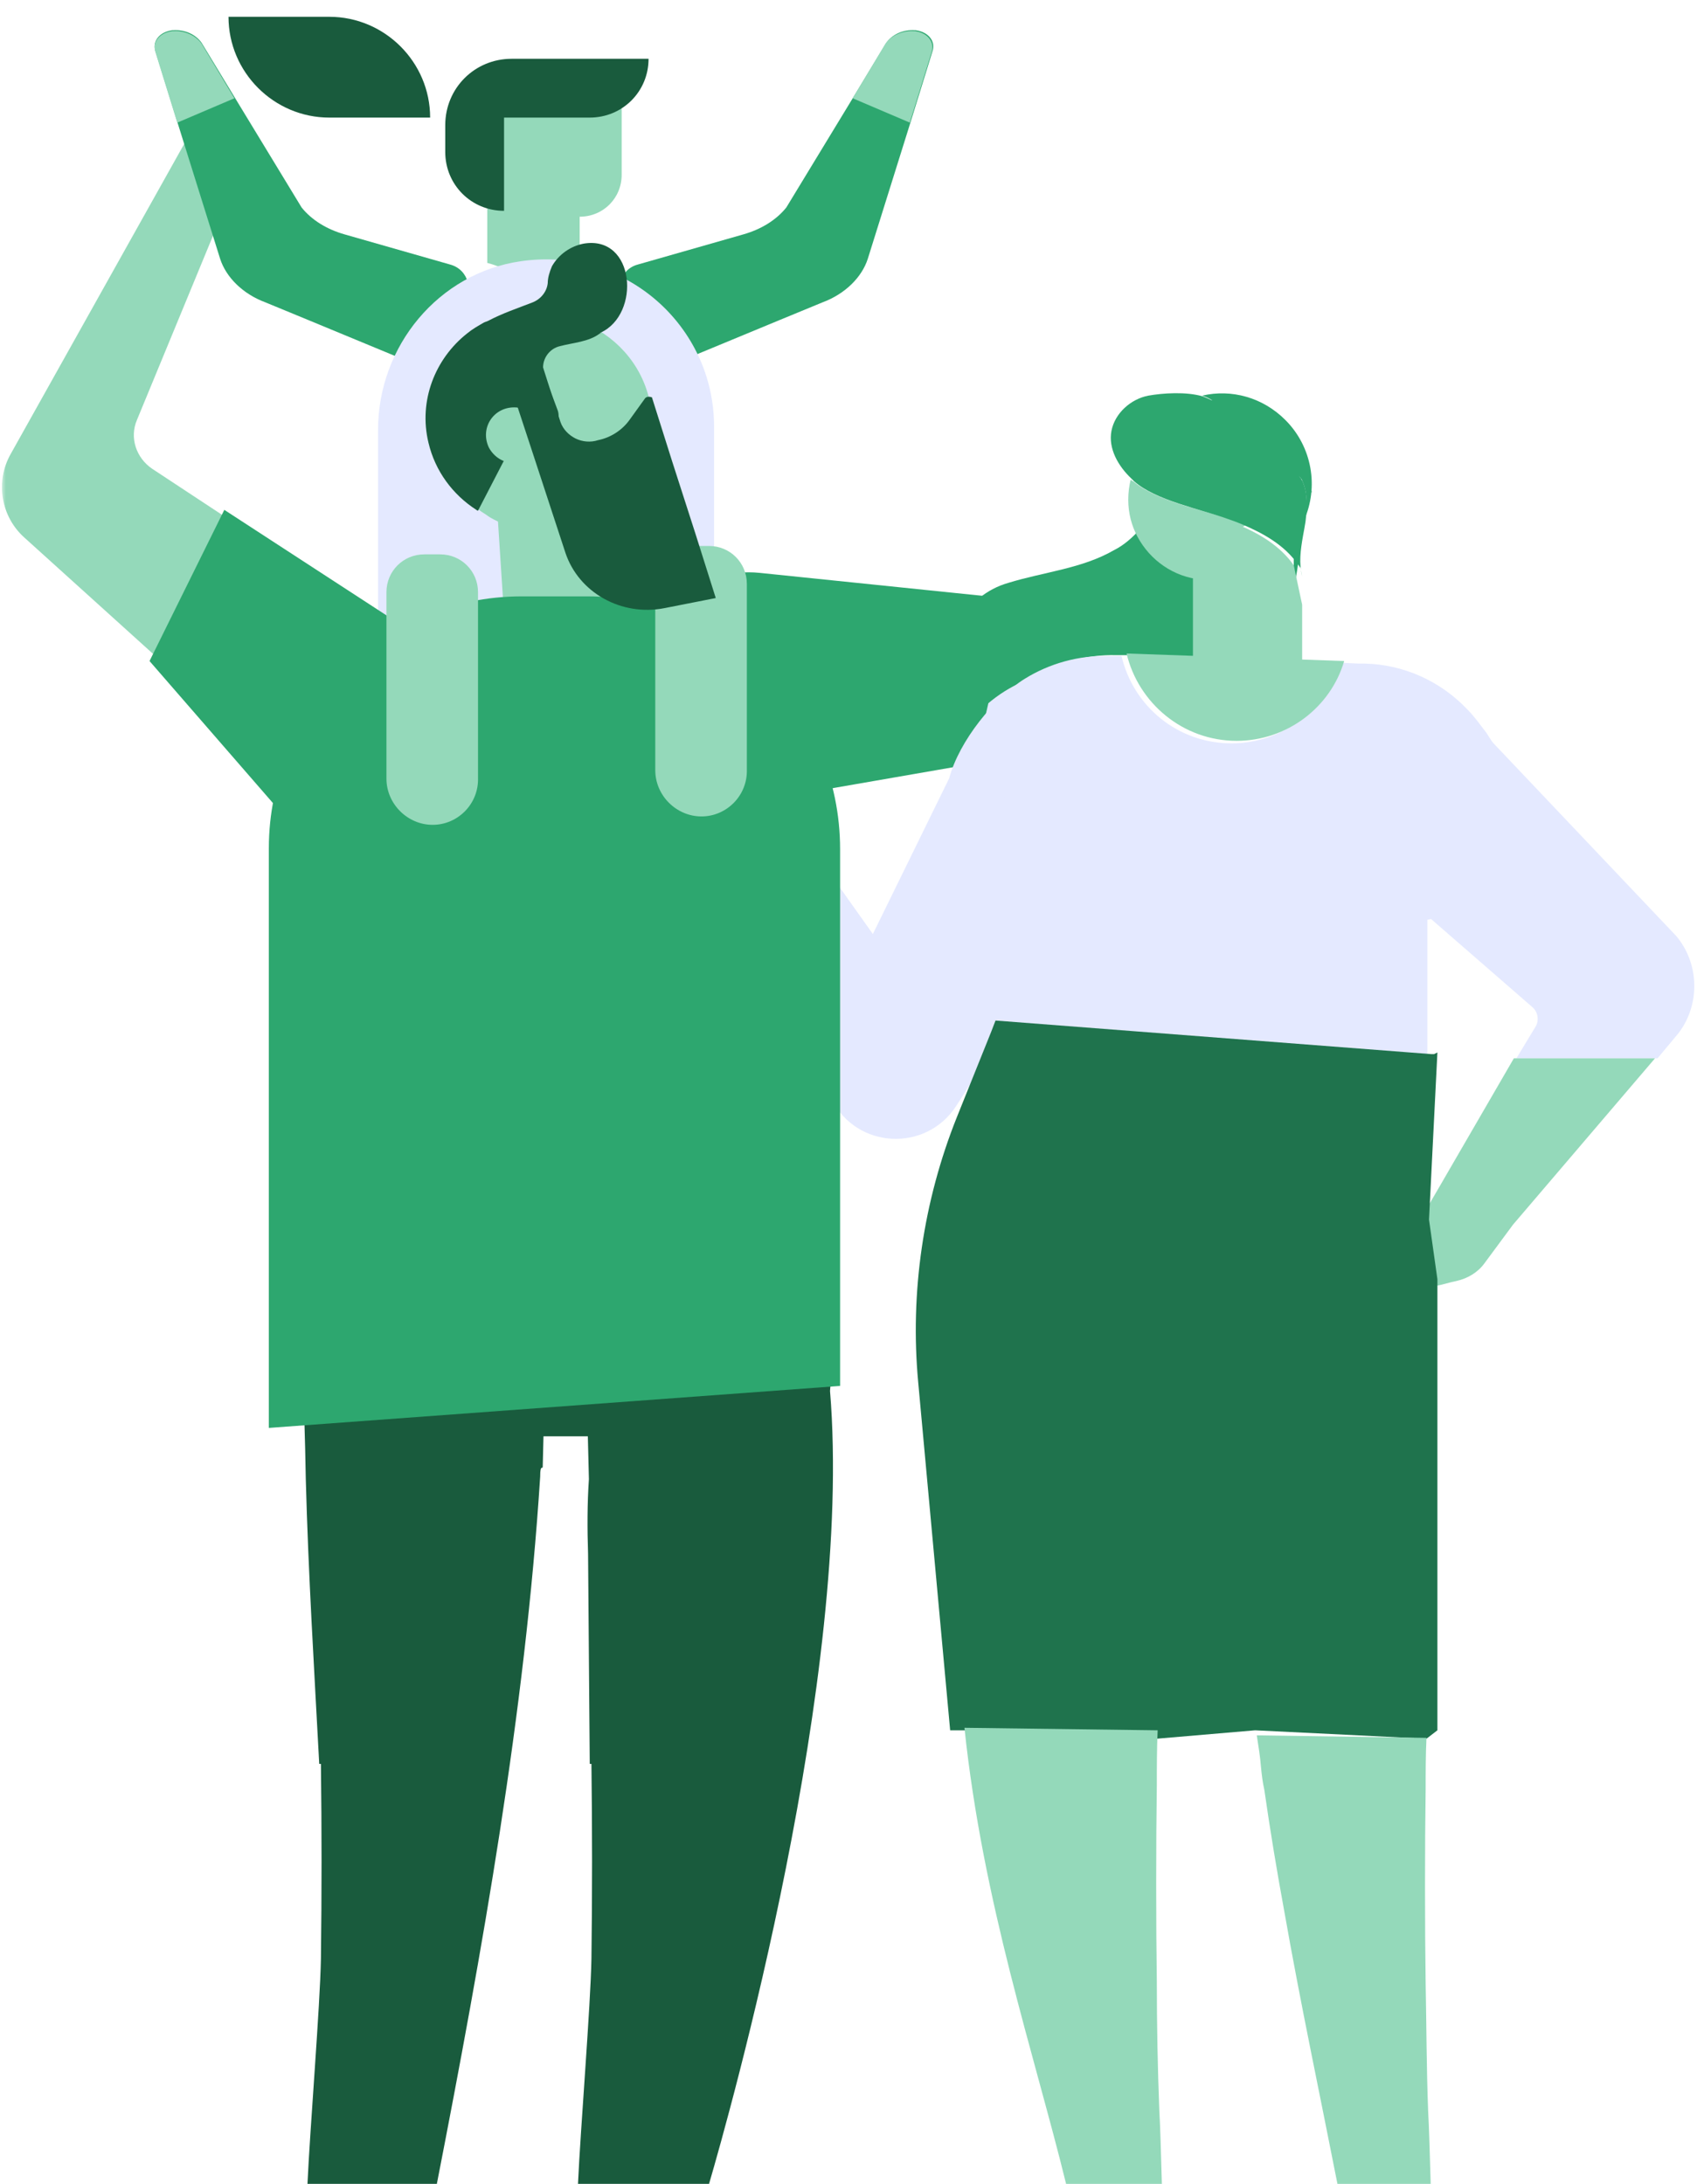<svg id="Layer_1" xmlns="http://www.w3.org/2000/svg" viewBox="0 0 202 260" enable-background="new 0 0 202 260"><style>.st0{fill:#195b3d}.st0,.st1,.st6,.st7{fill-rule:evenodd;clip-rule:evenodd}.st1{fill:#e4e9ff}.st6{fill:#94d9ba}.st7{fill:#2da76f}</style><path class="st0" d="M38 210h.2c.1 7.8.1 15.5 0 23.2-.1 5.6-1.3 20.2-1.6 26.8H52c5.4-27.7 10.5-56.1 12.3-84.2 0-.3 0-.7.1-1l.2-.1.4-15.9.4-.8-29.3 6.7c.1 4 .2 5.7.3 11.4.3 11.3 1 22.6 1.6 33.9zm32-25l.2 25h.2c.1 7.8.1 15.5 0 23.2-.1 5.6-1.3 20.2-1.6 26.8h15.6c2.4-8.2 17.2-60.6 14.4-94.4.2-2.3.3-5.5-.8-6.4-.2-1.3-.5-2.5-.7-3.8-2.9-12.1-5.7-12.5-8.2-7.9-6.1-9.9-3.6 2.3-3.1 8.5-.3 1-.5 2-.8 3-.4-.3-.8-.9-1.1-1.1-.1-.1-.2-.2-.3-.2-.1 0-.2-.1-.3-.1-1.4-.6-2.9-1.2-4.4-1.7.1.1-1.8-.4-1.9-.5-1.1-.2-2.2-.3-3.3-.4-1.4-.1-2.8-.2-4.2-.2.1 7.1.2 14.2.4 21.3-.2 2.9-.2 5.9-.1 8.9z"/><path id="Fill-1" class="st1" d="M94.6 98.1l9.3 13.1L116 86.5c.4-.9.9-1.7 1.4-2.4 2-2.8 4.8-4.9 8-6-3.7 2.3-6.5 6-7.7 10.4l6.3 4-1.6 15-1.4 12.8-.2.5-7 10.9c-3.6 5.5-11.8 5.1-14.8-.8L76.4 87l8.3 16.2 9.9-5.1z"/><path id="Fill-3" d="M81.7 83.4l5.1 9.2 4.9 6.9-9.9 5-8.3-16.2c-.1-.2-.2-.4-.2-.5-1-1.9-.3-4.2 1.5-5.3l1.1-.7c2.1-1.2 4.7-.5 5.8 1.6" fill-rule="evenodd" clip-rule="evenodd" fill="#ffacea"/><defs><filter id="Adobe_OpacityMaskFilter" filterUnits="userSpaceOnUse" x=".2" y="15.2" width="54" height="80.8"><feColorMatrix values="1 0 0 0 0 0 1 0 0 0 0 0 1 0 0 0 0 0 1 0"/></filter></defs><mask maskUnits="userSpaceOnUse" x=".2" y="15.2" width="54" height="80.8" id="mask-2_1_"><g filter="url(#Adobe_OpacityMaskFilter)"><path id="path-1_1_" fill-rule="evenodd" clip-rule="evenodd" fill="#fff" d="M.2 15.2h54V96H.2z"/></g></mask><path id="Fill-5" d="M54.2 79.6L18.1 55.8c-1.9-1.3-2.7-3.7-1.8-5.8l12.3-29.8c.5-1.3.3-2.8-.7-3.8-1.7-1.8-4.6-1.5-5.9.6L1.3 54C-.6 57.3.1 61.5 2.9 64l35.4 32 15.9-16.4z" mask="url(#mask-2_1_)" fill-rule="evenodd" clip-rule="evenodd" fill="#94d9ba"/><path id="Fill-8" class="st6" d="M58 11.9v19.4c.8.2 1.5.5 2.3.8 1.1.5 2.2 1.1 3.3 1.9l5.4-.9v-7.3c2.8 0 5-2.2 5-5V10.2l-16 1.7z"/><path id="Fill-10" class="st0" d="M60 14v11.1c-3.9 0-7-3.1-7-7v-3.2c0-4.4 3.5-7.9 7.9-7.9h16.3c0 3.9-3.1 7-7 7H60z"/><path id="Fill-12" class="st0" d="M51 14H39.2c-6.6 0-12-5.4-12-12h12c6.6 0 12 5.4 12 12"/><path id="Fill-14" class="st7" d="M51.8 41.1c.8-1.7 1.9-3.3 3.1-4.6 1.6-1.7.9-4.4-1.3-5L41 27.9c-2.1-.6-3.9-1.7-5.1-3.2l-7.9-13-4-6.6c-.7-1-2-1.6-3.4-1.5h-.1c-1.5.2-2.4 1.3-2 2.5l2.6 8.4 5.1 16.3c.7 2.2 2.7 4.2 5.4 5.2 0 0 8.5 3.5 16.2 6.7 1.5.7 3.2 0 4-1.6 0 .1 0 0 0 0"/><path id="Fill-16" class="st6" d="M27.9 11.7l-6.8 2.9-2.6-8.4c-.4-1.2.5-2.3 2-2.5h.1c1.3-.1 2.7.5 3.4 1.5l3.9 6.5z"/><path id="Fill-18" class="st7" d="M74.6 36.5c-1.5-1.7-.9-4.4 1.3-5l12.6-3.6c2.1-.6 3.9-1.7 5.1-3.2l7.9-13 4-6.6c.7-1 2-1.6 3.4-1.5h.1c1.5.2 2.4 1.3 2 2.5l-2.6 8.4-5.1 16.3c-.7 2.2-2.7 4.2-5.4 5.2 0 0-8.5 3.5-16.2 6.7-1.5.7-3.3-.1-4-1.6-.8-1.7-1.9-3.2-3.1-4.6z"/><path id="Fill-20" class="st6" d="M101.5 11.7l6.8 2.9 2.6-8.4c.4-1.2-.5-2.3-2-2.5h-.1c-1.3-.1-2.7.5-3.4 1.5l-3.9 6.5z"/><path id="Fill-22" class="st1" d="M85 83H45V51.2c0-10 7.2-18.7 17-20.1 12.4-1.8 23 7.7 23 19.7V83z"/><path id="Fill-36" class="st6" d="M72.8 55.3L74 73.9l-13.9.9-.9-13.9z"/><path id="Fill-42" class="st1" d="M40 102v55.3l.4 7.3 36.4-33.4-1.3-47.6-34.6 10.5c-.6 2.3-.9 4.7-.9 7.2"/><path id="Fill-44" class="st1" d="M91.8 89.2c-.5-4.3-2.2-8.4-5.2-11.5-1.6-1.7-3.4-3-5.4-3.7h-.1c-3.9-1.3-8.8-2.2-14.1-2.5v-.2c-14.1 0-26 9.8-29.2 22.9-.6 2.3-.9 4.7-.9 7.2l-1.3 63.8 64-4.1-7.8-71.9z"/><path id="Fill-48" class="st7" d="M120.5 71.3L116 90.9l-25.9 4.5c-8 .7-14.6-6-13.8-14l.2-2c.8-6.9 7-11.9 13.9-11.2l30.1 3.1z"/><path id="Fill-50" class="st7" d="M26.7 60.7l-8.9 18L35 98.5c5.7 5.6 15.2 4.6 19.5-2.2l1.1-1.7c3.8-5.9 2.1-13.7-3.7-17.5L26.7 60.7z"/><path id="Fill-52" class="st0" d="M53.7 171h39.5l-.6-8.8-53.9 4.4z"/><path id="Fill-54" class="st7" d="M100 165l-68 5v-69c0-16.5 13.5-30 30.1-30h7.8c16.6 0 30.1 13.5 30.1 30.1V165z"/><path id="Fill-56" class="st6" d="M51.5 98.2c-3 0-5.5-2.5-5.5-5.5V70.5c0-2.5 2-4.5 4.5-4.5h1.9c2.5 0 4.5 2 4.5 4.5v22.1c.1 3.1-2.4 5.6-5.4 5.6"/><path id="Fill-58" class="st6" d="M83.5 97.2c-3 0-5.5-2.5-5.5-5.5V69.5c0-2.5 2-4.5 4.5-4.5h1.9c2.5 0 4.5 2 4.5 4.5v22.1c.1 3.1-2.4 5.6-5.4 5.6"/><path id="Fill-60" class="st6" d="M77.3 47.6c1.6 6.9-2.7 13.8-9.7 15.4-2.8.6-5.5.3-7.9-.7-.6-.3-1.3-.6-1.8-1-2.8-1.7-4.9-4.5-5.7-8-1.2-5 .8-10 4.6-13 .6-.5 1.3-.9 2-1.3.9-.5 2-.9 3-1.1.3-.1.5-.1.8-.2 2.2-.4 4.5-.1 6.5.6 4 1.5 7.2 4.9 8.2 9.3"/><path id="Fill-62" class="st0" d="M69.5 29c-1.6.3-3 1.3-3.8 2.7-.3.7-.5 1.4-.5 2-.1 1-.8 1.9-1.8 2.3-1.8.7-3.6 1.3-5.3 2.2-.2.1-.3.1-.5.2-.7.4-1.4.8-2 1.3-3.8 3-5.8 8-4.6 13 .8 3.4 2.9 6.2 5.7 8 .1.1.2.1.2.1l5.9-11.4.6.8s0 .1.1.1l.1.2c.4.5 1.1.7 1.7.5.9-.2 1.4-1.2 1.1-2.1l-1.6-4.3-.1-.3c-.3-1.4.6-2.8 2-3.1 1.5-.4 3.4-.5 4.7-1.5l.1-.1c4.8-2.2 4.1-11.6-2-10.6"/><path id="Fill-64" d="M71.5 39.7s-.1 0-.1.1l.1-.1" fill-rule="evenodd" clip-rule="evenodd" fill="#6f2677"/><path id="Fill-66" class="st6" d="M64.1 50.3c1.1 2.3-.5 4.8-3 4.8-1.2 0-2.3-.7-2.9-1.8-1.1-2.3.5-4.8 3-4.8 1.3 0 2.4.7 2.9 1.8"/><path id="Fill-68" class="st0" d="M76.8 47.4L75 49.9c-.9 1.3-2.3 2.2-3.8 2.5-.9.3-1.9.2-2.7-.2-.8-.4-1.5-1.1-1.8-2l-2.2-6.9-3.6 3 2.5 7.6 3.9 11.9c1.6 4.8 6.7 7.6 11.8 6.6l6.1-1.2-2.4-7.6-2.8-8.7-2.4-7.6c-.3-.1-.6-.1-.8.1"/><path id="Fill-74" class="st7" d="M154.3 65.6l.2 1c-.4-1.5-.2-3.1.1-4.7.1.8.1 1.7.1 2.5 0 1.9-.3 3.8-.7 5.6v-4.8c.1.2.2.3.3.4"/><path id="Fill-76" class="st7" d="M143 68l-.2 10.3-8.5-.3h-1.4c-3.6-.1-7.1.9-10 2.7-3.1 1.1-5.9 3.1-8 6-1-1.5-1.8-3.2-2-5.3-.7-5.2 1.9-10.5 7.1-12 4.2-1.3 8.8-1.7 12.6-3.9 1.2-.6 2.2-1.5 3.1-2.5 1.4 2.7 4.1 4.6 7.3 5"/><path id="Fill-78" class="st7" d="M155 57.2c0-.1-.1-.2-.2-.3-.7-2.3-2.3-4.3-4.4-5.4l-3.9-2.7c-.3.1-.6.1-1 .1-.3-.4-.6-.8-1-1.1-.4-.3-.8-.5-1.4-.7 3.5-.8 7.2.2 9.9 2.9 3.2 3.2 4 8 2.2 12 .4-1.6.5-3.2-.2-4.8"/><path id="Fill-80" class="st6" d="M134.9 57.3c2.8 2.4 8.3 3.4 11.8 4.6.5.2 1.1.4 1.6.6l-5.2 3.3-.1 3.2c-3.3-.3-6.1-2.3-7.6-5.1-.7-1.3-1.1-2.8-1.1-4.4 0-.8.1-1.7.3-2.4.1.1.2.2.3.2"/><path id="Fill-82" class="st7" d="M150.2 51.2c2.9 1.6 5 4.3 6 7.5-2-3.6-6.5-4.9-9.8-7.4-1-.8-1.9-2.3-2.8-3.6.5 0 .9-.1 1.3-.2l5.3 3.7z"/><path id="Fill-84" class="st6" d="M142 79.1V68.7l.1-3 5.1-3.3c2.7 1.1 5.2 2.6 6.8 4.9l1 4.7v7.5l-13-.4z"/><path id="Fill-86" class="st7" d="M155 68.6l-.2-1c-.1-.1-.2-.3-.3-.4-1.6-2.3-4.1-3.7-6.7-4.8-.5-.2-1-.4-1.6-.6-3.3-1.2-8.6-2.2-11.2-4.5l-.3-.3c-1.6-1.5-2.8-3.6-2.4-5.7.4-2.1 2.3-3.8 4.4-4.2 1.7-.3 4.5-.5 6.5.1.5.2 1 .4 1.4.7.3.3.7.6 1 1.1.7.9 1.3 2 2.1 2.6 2.4 1.8 5.7 2.8 7.1 5.3.1.1.1.2.2.3.7 1.5.6 3.2.4 4.9-.1.6-.2 1.2-.3 1.7-.3 1.7-.5 3.3-.1 4.8"/><path id="Fill-92" class="st1" d="M182.8 122.2c.4-.7.3-1.7-.4-2.3l-12.3-10.7 17.6-4.1L176 87c-.6-1-1.4-1.9-2.2-2.7l25.6 27 .1.1c2.8 3.3 2.9 8.2.3 11.6l-2.5 3h-16.8l2.3-3.8z"/><path id="Fill-95" class="st6" d="M171.1 141.7l9.1-15.7H197l-16.9 19.8-3.4 4.6c-.8 1.1-2 1.8-3.3 2.1-2 .4-3.2 1.2-4.4-.1v-7.1l2.1-3.6z"/><path id="Fill-97" class="st1" d="M188.5 105.2l-17.6 4.1-1 .2v16.2l-51.9-4-.5 1.3 1.4-12.8 1.6-15-7.5-2.6c1.2-4.4 5.3-9.5 9-11.8 2.9-1.8 6.4-2.8 10-2.7h1.5c1.4 6 6.7 10.4 13.1 10.4 6.1 0 11.2-4.1 12.9-9.6l2.2.1h.7c4.7.1 9.1 2.1 12.3 5.5.8.8 1.5 1.8 2.2 2.7l11.6 18z"/><path id="Fill-99" class="st6" d="M147.2 88.2c-6.4 0-11.7-4.5-13.1-10.4l8.5.3 11.8.4 5.6.2c-1.6 5.5-6.8 9.5-12.8 9.5"/><path id="Fill-101" d="M113.1 206l-3.8-41.4c-1-10.7.6-21.6 4.6-31.6l3.9-9.7.2-.5.5-1.3 51.9 4h.3l.4-.2-1 19.9 1 7.1V206l-1.3 1-20.4-1-11.7 1-23-1h-1.6z" fill-rule="evenodd" clip-rule="evenodd" fill="#1f734d"/><path class="st6" d="M138.3 260c-.1-3.7-.2-7-.3-8.7-.2-5.1-.3-10.3-.3-15.4-.1-6.8-.1-16.5 0-23.3 0-2.2 0-4.4.1-6.6l-23-.3c2.2 20.9 8.3 38.8 12.1 54.3h11.4zm12.2-46.9c.7 4.9 1.5 9.7 2.4 14.6 1.9 10.8 4.2 21.6 6.3 32.3h11.1c-.1-3.6-.2-6.9-.3-8.6-.2-5.1-.2-10.2-.3-15.3-.1-6.7-.1-16.4 0-23.1 0-2 0-4.1.1-6.1l-20.2-.3c.2 1.3.4 2.5.5 3.8.1 1 .2 1.8.4 2.7z"/></svg>
